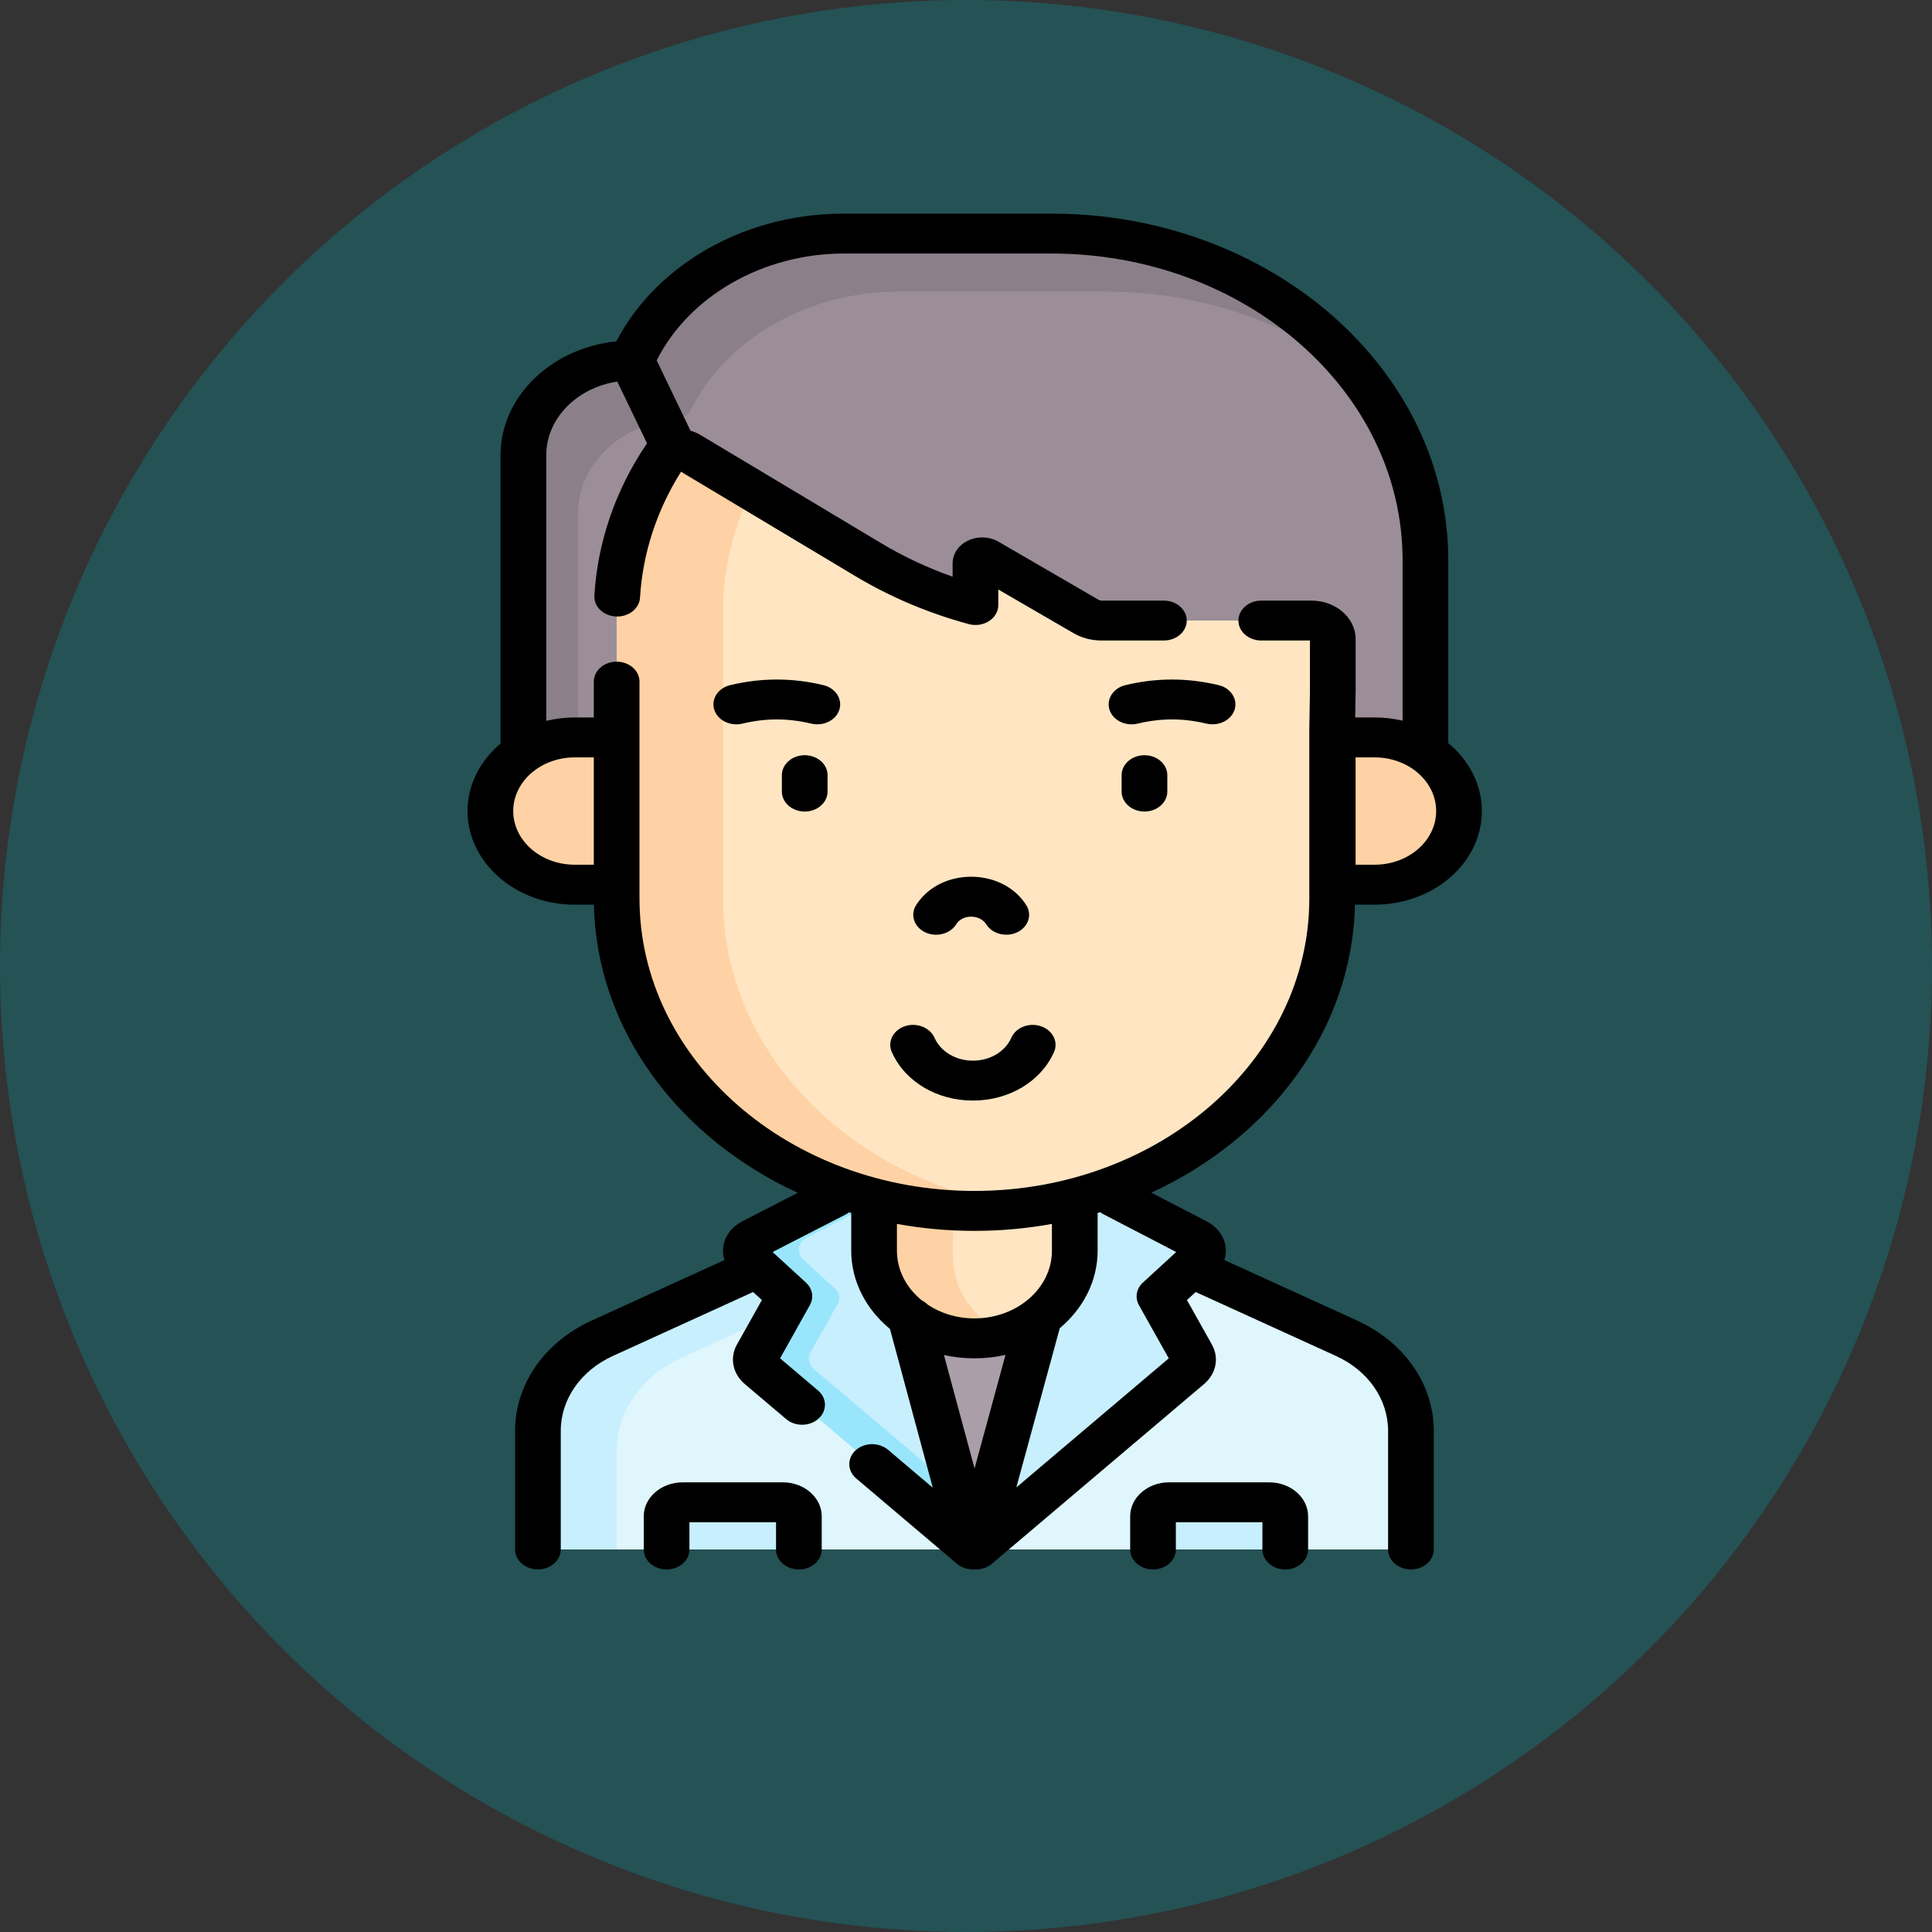 <svg width="40" height="40" viewBox="0 0 40 40" fill="none" xmlns="http://www.w3.org/2000/svg">
<rect x="0" y="0" width="40" height="40" fill="#333333" stroke="none"/>
<circle opacity="0.3" cx="20" cy="20" r="20" fill="#009AA3"/>
<path d="M27.88 27.707L24.659 26.24L22.954 25.598H18.787L18.834 25.624L12.277 28.644V32.08H28.916C29.079 32.08 29.212 31.965 29.212 31.822V29.626C29.212 28.82 28.698 28.08 27.88 27.707Z" fill="#DFF6FD"/>
<path d="M29.512 15.396V11.598C29.512 7.864 26.045 4.836 21.769 4.836H17.47C15.47 4.836 13.763 5.927 13.083 7.463C11.842 7.463 10.836 8.342 10.836 9.425V15.583V17.183H29.212L29.512 15.396Z" fill="#9B8E99"/>
<path d="M11.969 16.786V10.629C11.969 9.61 12.858 8.772 13.996 8.676C14.132 8.664 14.249 8.589 14.305 8.48C15.036 7.042 16.685 6.039 18.602 6.039H22.901C24.991 6.039 26.887 6.762 28.28 7.937C26.901 6.072 24.5 4.836 21.769 4.836H17.47C15.47 4.836 13.763 5.927 13.083 7.463C11.842 7.463 10.836 8.342 10.836 9.425V15.583V17.183H11.969V16.786H11.969Z" fill="#8B8089"/>
<path d="M22.382 24.482L21.514 27.282L20.206 32.08H20.143L18.834 27.282L17.973 24.501L19.173 24.021H21.307L22.382 24.482Z" fill="#AA9EA9"/>
<path d="M12.768 30.035C12.768 29.229 13.281 28.489 14.099 28.116L17.32 26.649L19.026 26.007H24.041L22.953 25.598H17.395L15.689 26.24L12.469 27.707C11.65 28.08 11.137 28.82 11.137 29.626V31.822C11.137 31.965 11.269 32.08 11.433 32.08H12.768V30.035Z" fill="#C8EFFE"/>
<path d="M22.252 25.07V25.895C22.252 26.897 21.322 27.709 20.174 27.709C19.027 27.709 18.097 26.897 18.097 25.895V25.07V22.786H22.252V25.07Z" fill="#FFE5C2"/>
<path d="M19.732 26.028V25.203V22.919H22.252V22.786H18.097V25.07V25.895C18.097 26.897 19.027 27.709 20.174 27.709C20.398 27.709 20.613 27.678 20.815 27.621C20.17 27.313 19.732 26.715 19.732 26.028Z" fill="#FED2A4"/>
<path d="M18.834 27.282L20.143 32.08L15.75 28.359C15.646 28.271 15.618 28.134 15.682 28.02L16.343 26.839L15.535 26.098C15.386 25.962 15.421 25.739 15.606 25.643L17.255 24.788L18.02 24.482L18.834 27.282Z" fill="#C8EFFE"/>
<path d="M16.848 28.341C16.744 28.253 16.716 28.116 16.78 28.002L17.346 26.991C17.403 26.889 17.381 26.767 17.292 26.685L16.633 26.08C16.484 25.944 16.518 25.722 16.704 25.625L18.137 24.883L18.02 24.482L17.255 24.788L15.606 25.643C15.421 25.739 15.386 25.962 15.535 26.098L16.343 26.839L15.682 28.02C15.618 28.134 15.646 28.271 15.75 28.359L20.143 32.08L19.807 30.848L16.848 28.341Z" fill="#99E6FC"/>
<path d="M24.742 25.643C24.928 25.739 24.962 25.962 24.814 26.098L24.006 26.839L24.667 28.02C24.73 28.134 24.703 28.271 24.599 28.359L20.206 32.08L21.514 27.282L22.345 24.447L23.093 24.788L24.742 25.643Z" fill="#C8EFFE"/>
<path d="M28.461 18.316H26.205V15.268H28.461C29.425 15.268 30.207 15.95 30.207 16.792C30.207 17.634 29.425 18.316 28.461 18.316Z" fill="#FED2A4"/>
<path d="M27.153 12.848H22.806C22.691 12.848 22.58 12.819 22.485 12.764L20.413 11.56C20.32 11.506 20.196 11.565 20.196 11.662V12.2C20.196 12.363 20.01 12.476 19.834 12.42C19.182 12.214 18.558 11.935 17.98 11.589L14.807 9.689L13.713 14.069L13.802 19.769L15.171 22.619L19.218 24.756L20.857 24.933L20.832 25.044C24.605 24.744 27.581 21.899 27.581 18.525V15.078L27.594 14.3V13.232C27.594 13.02 27.396 12.848 27.153 12.848Z" fill="#FFE5C2"/>
<path d="M11.899 18.316H13.713V15.268H11.899C10.935 15.268 10.153 15.95 10.153 16.792C10.153 17.634 10.935 18.316 11.899 18.316Z" fill="#FED2A4"/>
<path d="M17.138 23.175C15.797 22.005 14.968 20.388 14.968 18.602V12.689C14.968 11.785 15.181 10.925 15.565 10.143L14.232 9.345C14.079 9.253 13.867 9.292 13.773 9.432C13.134 10.389 12.767 11.502 12.767 12.689V18.602C12.767 20.388 13.596 22.005 14.937 23.175C16.265 24.336 18.097 25.058 20.121 25.07C20.51 25.072 20.893 25.047 21.267 24.998C19.665 24.788 18.231 24.131 17.138 23.175Z" fill="#FED2A4"/>
<path d="M16.54 32.08V31.393C16.54 31.233 16.391 31.103 16.207 31.103H14.134C13.95 31.103 13.801 31.233 13.801 31.393V32.08H16.54Z" fill="#C8EFFE"/>
<path d="M26.61 32.08V31.393C26.61 31.233 26.462 31.103 26.278 31.103H24.204C24.02 31.103 23.872 31.233 23.872 31.393V32.08H26.61Z" fill="#C8EFFE"/>
<path d="M28.053 18.73H28.461C29.685 18.73 30.68 17.86 30.68 16.792C30.68 16.239 30.413 15.739 29.985 15.386V11.598C29.985 7.642 26.299 4.423 21.769 4.423H17.47C16.404 4.423 15.381 4.704 14.511 5.235C13.745 5.702 13.145 6.331 12.761 7.067C11.413 7.206 10.363 8.211 10.363 9.425V15.395C9.943 15.748 9.68 16.244 9.68 16.792C9.68 17.86 10.675 18.73 11.899 18.73H12.296C12.35 21.318 14.049 23.562 16.517 24.696L15.365 25.288C15.152 25.398 15.01 25.585 14.977 25.799C14.961 25.898 14.97 25.995 15 26.088L12.25 27.341C11.271 27.787 10.664 28.663 10.664 29.626V32.08C10.664 32.309 10.876 32.493 11.137 32.493C11.398 32.493 11.61 32.309 11.61 32.08V29.626C11.61 28.971 12.023 28.377 12.688 28.074L15.592 26.75L15.774 26.916L15.257 27.838C15.103 28.114 15.169 28.442 15.421 28.656L16.277 29.381C16.369 29.459 16.488 29.498 16.607 29.498C16.73 29.498 16.853 29.456 16.946 29.372C17.128 29.209 17.124 28.947 16.936 28.788L16.151 28.123L16.768 27.02C16.855 26.865 16.822 26.679 16.686 26.554L16.026 25.949C16.026 25.949 16.025 25.948 16.024 25.948L15.996 25.922L17.51 25.144C17.535 25.131 17.558 25.116 17.58 25.1C17.594 25.104 17.609 25.109 17.624 25.113V25.895C17.624 26.533 17.933 27.108 18.426 27.515L19.312 30.801L18.386 30.016C18.198 29.858 17.899 29.861 17.717 30.025C17.535 30.189 17.539 30.451 17.727 30.61L19.813 32.377C19.904 32.454 20.023 32.493 20.143 32.493C20.153 32.493 20.164 32.492 20.174 32.492C20.185 32.492 20.195 32.493 20.206 32.493C20.326 32.493 20.445 32.454 20.535 32.377L24.928 28.656C25.18 28.442 25.246 28.114 25.091 27.838L24.575 26.916L24.756 26.75L27.661 28.074C28.326 28.377 28.739 28.971 28.739 29.626V32.08C28.739 32.309 28.95 32.493 29.212 32.493C29.473 32.493 29.685 32.309 29.685 32.08V29.626C29.685 28.663 29.077 27.787 28.099 27.341L25.349 26.088C25.378 25.995 25.388 25.897 25.372 25.799C25.338 25.585 25.197 25.398 24.984 25.288L23.837 24.693C26.302 23.558 27.998 21.316 28.053 18.73ZM28.461 17.903H28.066V15.681H28.461C29.163 15.681 29.734 16.179 29.734 16.792C29.734 17.405 29.163 17.903 28.461 17.903ZM10.626 16.792C10.626 16.179 11.197 15.681 11.899 15.681H12.294V17.903H11.899C11.197 17.903 10.626 17.405 10.626 16.792ZM20.174 25.484C20.724 25.484 21.261 25.434 21.779 25.34V25.895C21.779 26.668 21.059 27.296 20.174 27.296C19.812 27.296 19.478 27.191 19.209 27.013C19.174 26.978 19.134 26.949 19.088 26.925C18.77 26.669 18.57 26.302 18.57 25.895V25.34C19.088 25.434 19.625 25.484 20.174 25.484ZM20.174 28.123C20.396 28.123 20.612 28.098 20.818 28.051L20.177 30.403L19.543 28.054C19.745 28.099 19.957 28.123 20.174 28.123ZM22.852 25.143L24.352 25.922L24.324 25.948C24.324 25.948 24.323 25.948 24.323 25.948L23.663 26.554C23.526 26.679 23.494 26.865 23.58 27.021L24.198 28.123L21.042 30.796L21.941 27.5C22.424 27.094 22.725 26.525 22.725 25.895V25.113C22.743 25.108 22.761 25.102 22.779 25.097C22.801 25.114 22.825 25.13 22.852 25.143ZM20.174 24.657C16.351 24.657 13.24 21.941 13.24 18.602V18.316V15.268V14.113C13.24 13.884 13.029 13.699 12.767 13.699C12.506 13.699 12.294 13.884 12.294 14.113V14.854H11.899C11.695 14.854 11.497 14.879 11.31 14.924V9.425C11.31 8.662 11.946 8.026 12.78 7.9L13.397 9.181C13.386 9.195 13.375 9.209 13.365 9.224C12.736 10.164 12.37 11.238 12.306 12.331C12.292 12.558 12.493 12.753 12.754 12.764C13.016 12.775 13.237 12.601 13.251 12.373C13.305 11.46 13.598 10.562 14.1 9.767L17.712 11.93C18.433 12.361 19.221 12.695 20.056 12.921C20.2 12.96 20.356 12.937 20.477 12.859C20.598 12.781 20.669 12.657 20.669 12.526V12.205L22.223 13.107C22.396 13.208 22.598 13.261 22.805 13.261H24.096C24.358 13.261 24.57 13.076 24.57 12.848C24.57 12.62 24.358 12.435 24.096 12.435H22.805C22.785 12.435 22.765 12.429 22.747 12.419L20.674 11.216C20.486 11.107 20.245 11.097 20.046 11.19C19.847 11.284 19.723 11.464 19.723 11.662V11.94C19.204 11.757 18.71 11.525 18.247 11.248L14.5 9.004C14.437 8.966 14.368 8.938 14.296 8.917L13.596 7.462C14.264 6.132 15.797 5.249 17.47 5.249H21.769C25.777 5.249 29.039 8.098 29.039 11.598V14.921C28.855 14.878 28.661 14.854 28.461 14.854H28.058L28.067 14.306C28.067 14.304 28.067 14.302 28.067 14.3V13.232C28.067 12.793 27.657 12.435 27.154 12.435H26.113C25.851 12.435 25.64 12.62 25.64 12.848C25.64 13.076 25.851 13.261 26.113 13.261H27.121V14.297L27.108 15.072C27.108 15.074 27.108 15.076 27.108 15.078V18.602C27.108 21.941 23.998 24.657 20.174 24.657Z" fill="black"/>
<path d="M16.661 15.636C16.4 15.636 16.188 15.821 16.188 16.049V16.388C16.188 16.617 16.4 16.802 16.661 16.802C16.922 16.802 17.134 16.617 17.134 16.388V16.049C17.134 15.821 16.922 15.636 16.661 15.636Z" fill="black"/>
<path d="M23.695 15.636C23.434 15.636 23.222 15.821 23.222 16.049V16.388C23.222 16.617 23.434 16.802 23.695 16.802C23.956 16.802 24.168 16.617 24.168 16.388V16.049C24.168 15.821 23.956 15.636 23.695 15.636Z" fill="black"/>
<path d="M17.047 14.185C16.407 14.03 15.758 14.031 15.118 14.185C14.866 14.245 14.718 14.473 14.788 14.693C14.857 14.913 15.118 15.042 15.37 14.982C15.85 14.866 16.316 14.866 16.796 14.982C16.838 14.992 16.88 14.996 16.922 14.996C17.13 14.996 17.32 14.876 17.378 14.693C17.447 14.473 17.299 14.245 17.047 14.185Z" fill="black"/>
<path d="M25.23 14.185C24.59 14.031 23.941 14.03 23.301 14.185C23.049 14.245 22.901 14.473 22.971 14.693C23.04 14.913 23.3 15.042 23.553 14.982C24.032 14.866 24.499 14.866 24.979 14.982C25.021 14.992 25.063 14.996 25.105 14.996C25.312 14.996 25.503 14.876 25.561 14.693C25.63 14.473 25.482 14.245 25.23 14.185Z" fill="black"/>
<path d="M16.207 30.69H14.134C13.69 30.69 13.328 31.006 13.328 31.393V32.08C13.328 32.309 13.54 32.494 13.801 32.494C14.063 32.494 14.274 32.309 14.274 32.08V31.516H16.067V32.08C16.067 32.309 16.278 32.494 16.54 32.494C16.801 32.494 17.013 32.309 17.013 32.08V31.393C17.013 31.006 16.652 30.69 16.207 30.69Z" fill="black"/>
<path d="M26.278 30.69H24.204C23.76 30.69 23.399 31.006 23.399 31.393V32.08C23.399 32.309 23.61 32.494 23.872 32.494C24.133 32.494 24.345 32.309 24.345 32.08V31.516H26.137V32.08C26.137 32.309 26.349 32.494 26.61 32.494C26.872 32.494 27.083 32.309 27.083 32.08V31.393C27.083 31.006 26.722 30.69 26.278 30.69Z" fill="black"/>
<path d="M19.14 19.295C19.365 19.411 19.655 19.346 19.788 19.15L19.8 19.132C19.895 18.991 20.05 18.976 20.113 18.979C20.175 18.98 20.329 18.997 20.42 19.139C20.506 19.276 20.668 19.352 20.834 19.352C20.912 19.352 20.99 19.336 21.063 19.301C21.291 19.19 21.374 18.939 21.247 18.739C21.018 18.377 20.599 18.158 20.126 18.152C20.119 18.152 20.113 18.152 20.107 18.152C19.641 18.152 19.223 18.36 18.986 18.711L18.974 18.729C18.841 18.925 18.915 19.178 19.14 19.295Z" fill="black"/>
<path d="M21.552 21.247C21.308 21.165 21.034 21.27 20.94 21.483C20.811 21.773 20.498 21.96 20.143 21.96C19.788 21.96 19.475 21.773 19.346 21.483C19.251 21.27 18.977 21.165 18.733 21.247C18.49 21.33 18.369 21.57 18.464 21.782C18.735 22.392 19.394 22.786 20.143 22.786C20.891 22.786 21.55 22.392 21.822 21.782C21.916 21.57 21.796 21.33 21.552 21.247Z" fill="black"/>
</svg>
